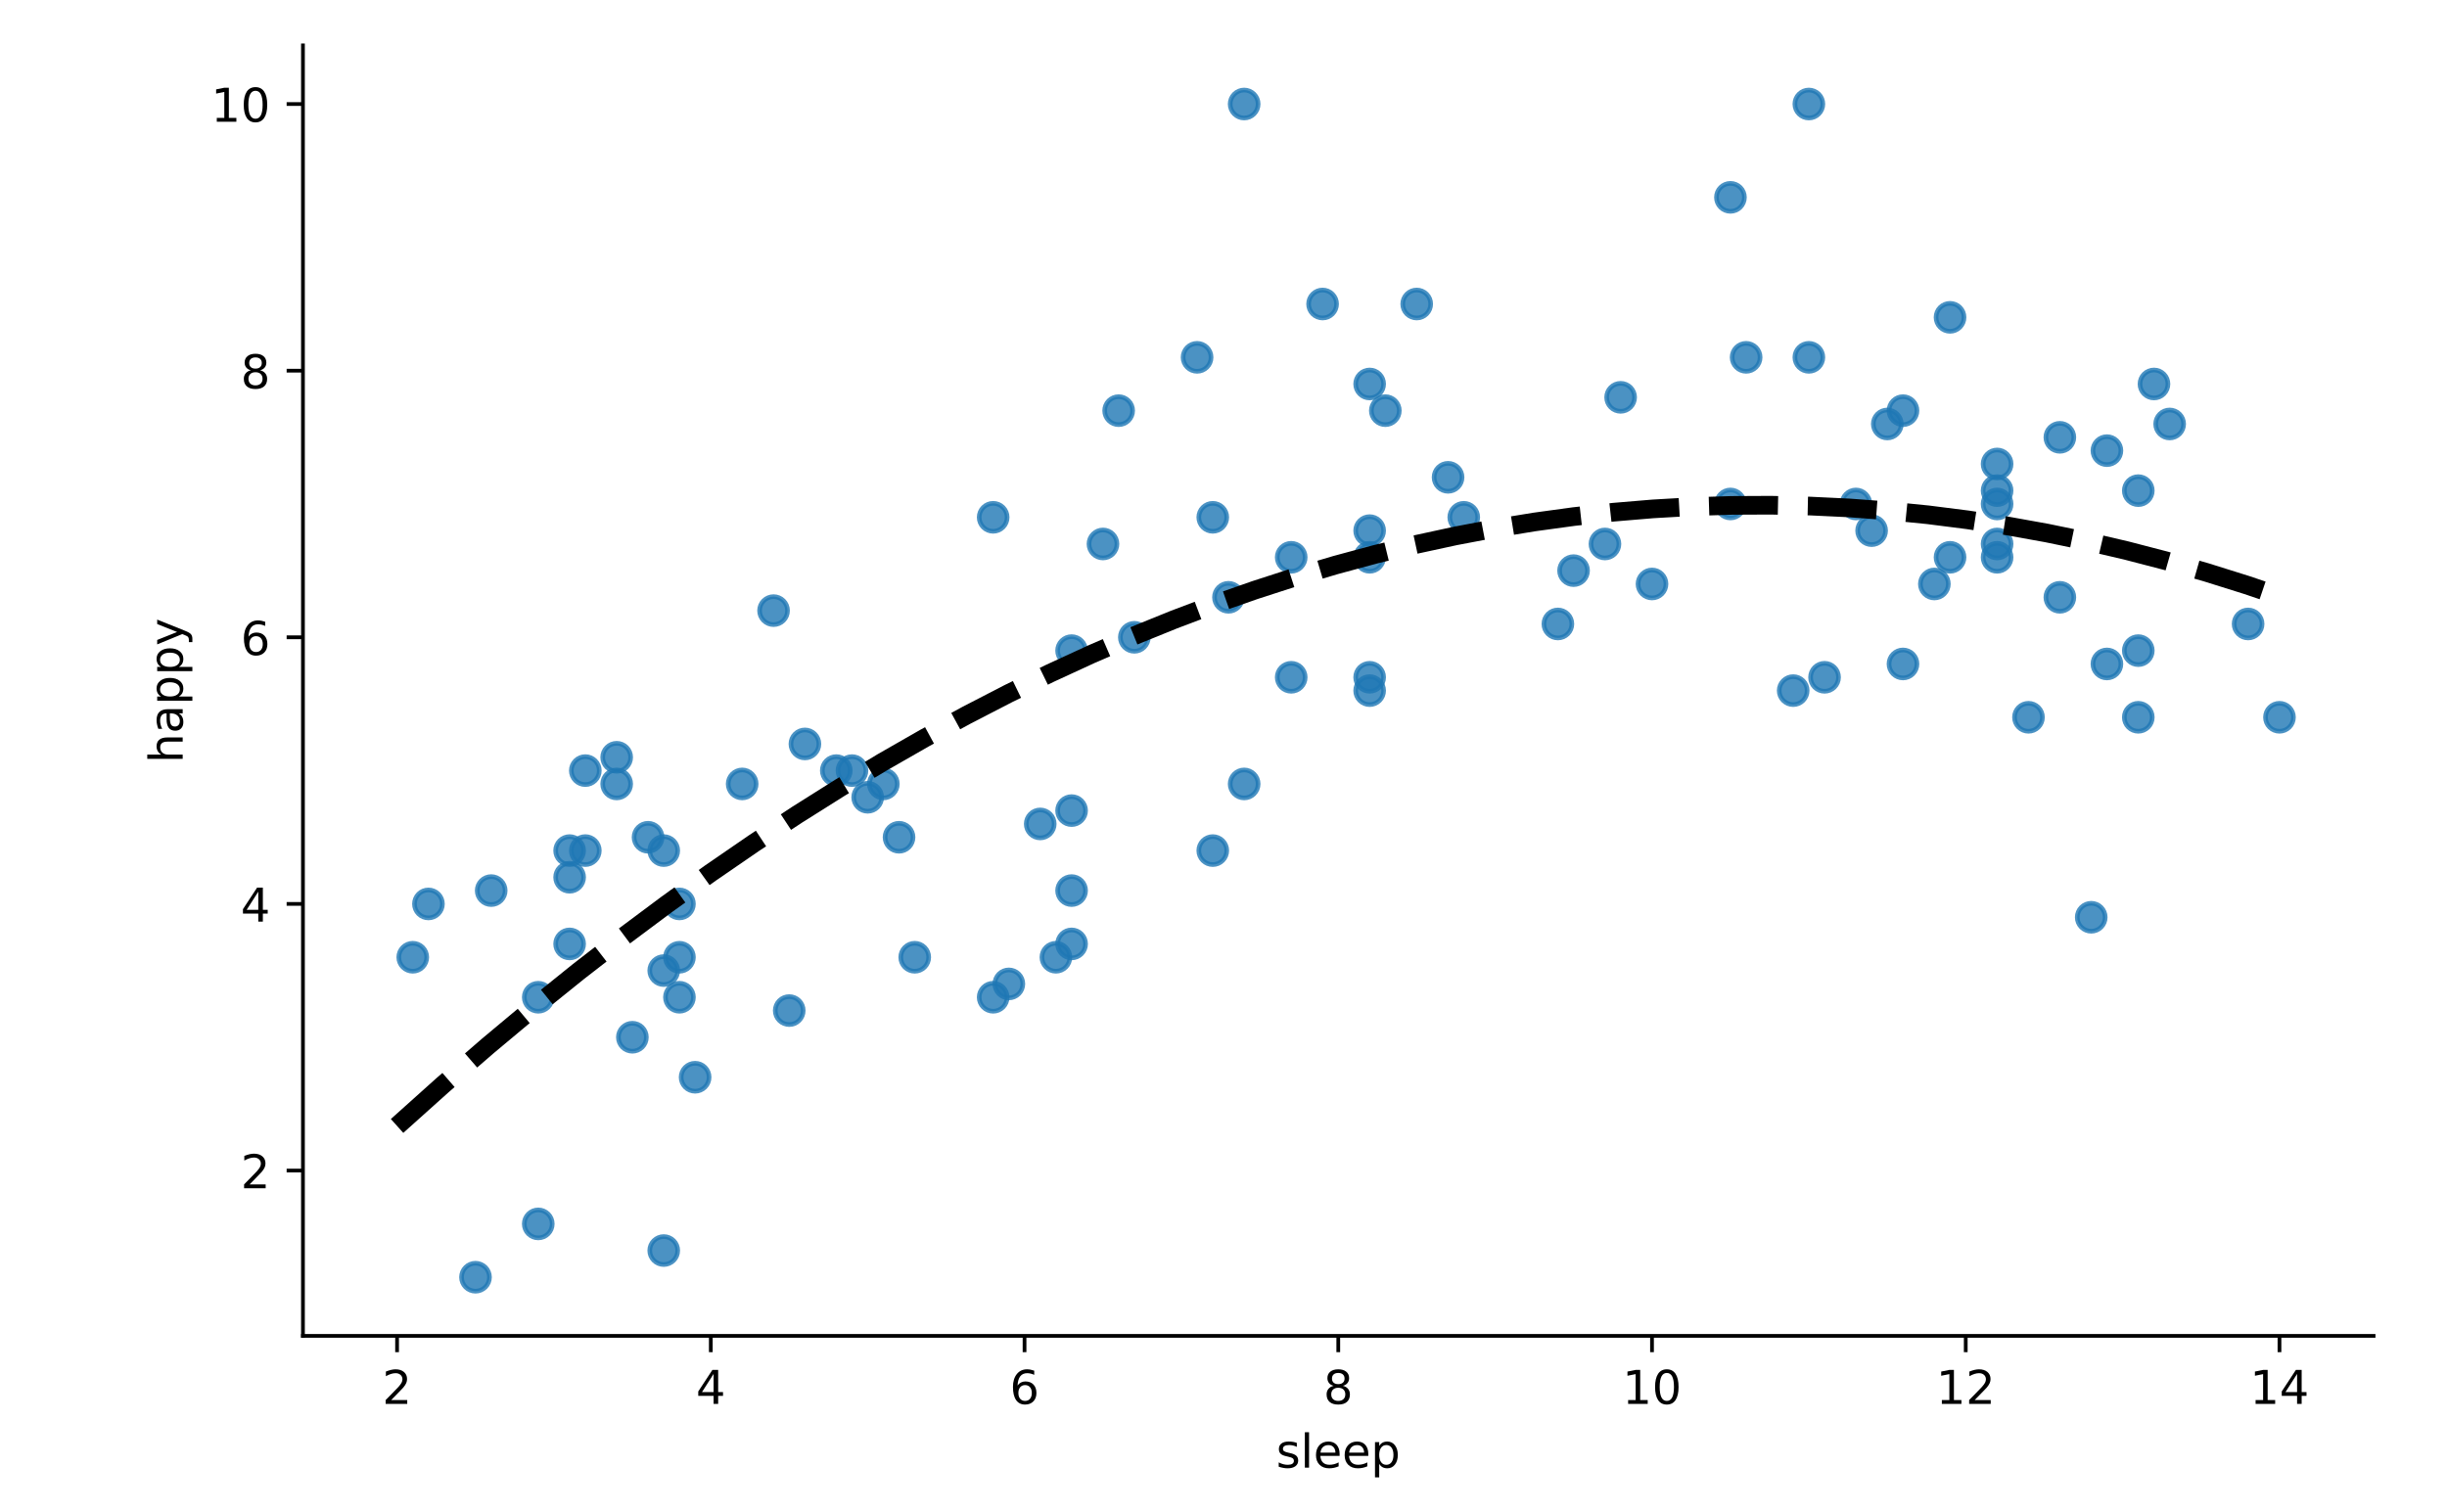 <?xml version="1.0" encoding="utf-8" standalone="no"?>
<!DOCTYPE svg PUBLIC "-//W3C//DTD SVG 1.1//EN"
  "http://www.w3.org/Graphics/SVG/1.1/DTD/svg11.dtd">
<!-- Created with matplotlib (https://matplotlib.org/) -->
<svg height="324.475pt" version="1.1" viewBox="0 0 525 324.475" width="525pt" xmlns="http://www.w3.org/2000/svg" xmlns:xlink="http://www.w3.org/1999/xlink">
 <defs>
  <style type="text/css">*{stroke-linecap:butt;stroke-linejoin:round;}</style>
 </defs>
 <g id="figure_1">
  <g id="patch_1">
   <path d="M 0 324.475 
L 525 324.475 
L 525 0 
L 0 0 
z
" style="fill:#ffffff;"/>
  </g>
  <g id="axes_1">
   <g id="patch_2">
    <path d="M 64.998 286.655 
L 509.25 286.655 
L 509.25 9.734 
L 64.998 9.734 
z
" style="fill:#ffffff;"/>
   </g>
   <g id="PathCollection_1">
    <defs>
     <path d="M 0 3 
C 0.796 3 1.559 2.684 2.121 2.121 
C 2.684 1.559 3 0.796 3 0 
C 3 -0.796 2.684 -1.559 2.121 -2.121 
C 1.559 -2.684 0.796 -3 0 -3 
C -0.796 -3 -1.559 -2.684 -2.121 -2.121 
C -2.684 -1.559 -3 -0.796 -3 0 
C -3 0.796 -2.684 1.559 -2.121 2.121 
C -1.559 2.684 -0.796 3 0 3 
z
" id="m3f28594e64" style="stroke:#1f77b4;stroke-opacity:0.8;"/>
    </defs>
    <g clip-path="url(#pcd0946003f)">
     <use style="fill:#1f77b4;fill-opacity:0.8;stroke:#1f77b4;stroke-opacity:0.8;" x="441.939" xlink:href="#m3f28594e64" y="93.84"/>
     <use style="fill:#1f77b4;fill-opacity:0.8;stroke:#1f77b4;stroke-opacity:0.8;" x="115.481" xlink:href="#m3f28594e64" y="262.625"/>
     <use style="fill:#1f77b4;fill-opacity:0.8;stroke:#1f77b4;stroke-opacity:0.8;" x="482.326" xlink:href="#m3f28594e64" y="133.891"/>
     <use style="fill:#1f77b4;fill-opacity:0.8;stroke:#1f77b4;stroke-opacity:0.8;" x="186.158" xlink:href="#m3f28594e64" y="171.081"/>
     <use style="fill:#1f77b4;fill-opacity:0.8;stroke:#1f77b4;stroke-opacity:0.8;" x="388.09" xlink:href="#m3f28594e64" y="76.676"/>
     <use style="fill:#1f77b4;fill-opacity:0.8;stroke:#1f77b4;stroke-opacity:0.8;" x="297.221" xlink:href="#m3f28594e64" y="88.119"/>
     <use style="fill:#1f77b4;fill-opacity:0.8;stroke:#1f77b4;stroke-opacity:0.8;" x="452.036" xlink:href="#m3f28594e64" y="142.473"/>
     <use style="fill:#1f77b4;fill-opacity:0.8;stroke:#1f77b4;stroke-opacity:0.8;" x="441.939" xlink:href="#m3f28594e64" y="128.17"/>
     <use style="fill:#1f77b4;fill-opacity:0.8;stroke:#1f77b4;stroke-opacity:0.8;" x="122.212" xlink:href="#m3f28594e64" y="182.524"/>
     <use style="fill:#1f77b4;fill-opacity:0.8;stroke:#1f77b4;stroke-opacity:0.8;" x="293.855" xlink:href="#m3f28594e64" y="145.334"/>
     <use style="fill:#1f77b4;fill-opacity:0.8;stroke:#1f77b4;stroke-opacity:0.8;" x="223.179" xlink:href="#m3f28594e64" y="176.802"/>
     <use style="fill:#1f77b4;fill-opacity:0.8;stroke:#1f77b4;stroke-opacity:0.8;" x="169.33" xlink:href="#m3f28594e64" y="216.853"/>
     <use style="fill:#1f77b4;fill-opacity:0.8;stroke:#1f77b4;stroke-opacity:0.8;" x="229.91" xlink:href="#m3f28594e64" y="139.613"/>
     <use style="fill:#1f77b4;fill-opacity:0.8;stroke:#1f77b4;stroke-opacity:0.8;" x="192.889" xlink:href="#m3f28594e64" y="179.663"/>
     <use style="fill:#1f77b4;fill-opacity:0.8;stroke:#1f77b4;stroke-opacity:0.8;" x="391.456" xlink:href="#m3f28594e64" y="145.334"/>
     <use style="fill:#1f77b4;fill-opacity:0.8;stroke:#1f77b4;stroke-opacity:0.8;" x="277.027" xlink:href="#m3f28594e64" y="145.334"/>
     <use style="fill:#1f77b4;fill-opacity:0.8;stroke:#1f77b4;stroke-opacity:0.8;" x="125.578" xlink:href="#m3f28594e64" y="182.524"/>
     <use style="fill:#1f77b4;fill-opacity:0.8;stroke:#1f77b4;stroke-opacity:0.8;" x="196.254" xlink:href="#m3f28594e64" y="205.41"/>
     <use style="fill:#1f77b4;fill-opacity:0.8;stroke:#1f77b4;stroke-opacity:0.8;" x="404.918" xlink:href="#m3f28594e64" y="90.98"/>
     <use style="fill:#1f77b4;fill-opacity:0.8;stroke:#1f77b4;stroke-opacity:0.8;" x="293.855" xlink:href="#m3f28594e64" y="119.587"/>
     <use style="fill:#1f77b4;fill-opacity:0.8;stroke:#1f77b4;stroke-opacity:0.8;" x="266.931" xlink:href="#m3f28594e64" y="22.322"/>
     <use style="fill:#1f77b4;fill-opacity:0.8;stroke:#1f77b4;stroke-opacity:0.8;" x="189.523" xlink:href="#m3f28594e64" y="168.22"/>
     <use style="fill:#1f77b4;fill-opacity:0.8;stroke:#1f77b4;stroke-opacity:0.8;" x="132.309" xlink:href="#m3f28594e64" y="162.499"/>
     <use style="fill:#1f77b4;fill-opacity:0.8;stroke:#1f77b4;stroke-opacity:0.8;" x="418.38" xlink:href="#m3f28594e64" y="119.587"/>
     <use style="fill:#1f77b4;fill-opacity:0.8;stroke:#1f77b4;stroke-opacity:0.8;" x="213.082" xlink:href="#m3f28594e64" y="213.992"/>
     <use style="fill:#1f77b4;fill-opacity:0.8;stroke:#1f77b4;stroke-opacity:0.8;" x="145.771" xlink:href="#m3f28594e64" y="213.992"/>
     <use style="fill:#1f77b4;fill-opacity:0.8;stroke:#1f77b4;stroke-opacity:0.8;" x="172.695" xlink:href="#m3f28594e64" y="159.638"/>
     <use style="fill:#1f77b4;fill-opacity:0.8;stroke:#1f77b4;stroke-opacity:0.8;" x="452.036" xlink:href="#m3f28594e64" y="96.701"/>
     <use style="fill:#1f77b4;fill-opacity:0.8;stroke:#1f77b4;stroke-opacity:0.8;" x="102.019" xlink:href="#m3f28594e64" y="274.068"/>
     <use style="fill:#1f77b4;fill-opacity:0.8;stroke:#1f77b4;stroke-opacity:0.8;" x="236.641" xlink:href="#m3f28594e64" y="116.726"/>
     <use style="fill:#1f77b4;fill-opacity:0.8;stroke:#1f77b4;stroke-opacity:0.8;" x="213.082" xlink:href="#m3f28594e64" y="111.005"/>
     <use style="fill:#1f77b4;fill-opacity:0.8;stroke:#1f77b4;stroke-opacity:0.8;" x="226.544" xlink:href="#m3f28594e64" y="205.41"/>
     <use style="fill:#1f77b4;fill-opacity:0.8;stroke:#1f77b4;stroke-opacity:0.8;" x="462.132" xlink:href="#m3f28594e64" y="82.397"/>
     <use style="fill:#1f77b4;fill-opacity:0.8;stroke:#1f77b4;stroke-opacity:0.8;" x="243.372" xlink:href="#m3f28594e64" y="136.752"/>
     <use style="fill:#1f77b4;fill-opacity:0.8;stroke:#1f77b4;stroke-opacity:0.8;" x="448.67" xlink:href="#m3f28594e64" y="196.828"/>
     <use style="fill:#1f77b4;fill-opacity:0.8;stroke:#1f77b4;stroke-opacity:0.8;" x="142.405" xlink:href="#m3f28594e64" y="208.271"/>
     <use style="fill:#1f77b4;fill-opacity:0.8;stroke:#1f77b4;stroke-opacity:0.8;" x="283.758" xlink:href="#m3f28594e64" y="65.233"/>
     <use style="fill:#1f77b4;fill-opacity:0.8;stroke:#1f77b4;stroke-opacity:0.8;" x="458.767" xlink:href="#m3f28594e64" y="139.613"/>
     <use style="fill:#1f77b4;fill-opacity:0.8;stroke:#1f77b4;stroke-opacity:0.8;" x="408.284" xlink:href="#m3f28594e64" y="142.473"/>
     <use style="fill:#1f77b4;fill-opacity:0.8;stroke:#1f77b4;stroke-opacity:0.8;" x="428.477" xlink:href="#m3f28594e64" y="99.562"/>
     <use style="fill:#1f77b4;fill-opacity:0.8;stroke:#1f77b4;stroke-opacity:0.8;" x="354.435" xlink:href="#m3f28594e64" y="125.309"/>
     <use style="fill:#1f77b4;fill-opacity:0.8;stroke:#1f77b4;stroke-opacity:0.8;" x="142.405" xlink:href="#m3f28594e64" y="268.347"/>
     <use style="fill:#1f77b4;fill-opacity:0.8;stroke:#1f77b4;stroke-opacity:0.8;" x="132.309" xlink:href="#m3f28594e64" y="168.22"/>
     <use style="fill:#1f77b4;fill-opacity:0.8;stroke:#1f77b4;stroke-opacity:0.8;" x="115.481" xlink:href="#m3f28594e64" y="213.992"/>
     <use style="fill:#1f77b4;fill-opacity:0.8;stroke:#1f77b4;stroke-opacity:0.8;" x="240.006" xlink:href="#m3f28594e64" y="88.119"/>
     <use style="fill:#1f77b4;fill-opacity:0.8;stroke:#1f77b4;stroke-opacity:0.8;" x="145.771" xlink:href="#m3f28594e64" y="205.41"/>
     <use style="fill:#1f77b4;fill-opacity:0.8;stroke:#1f77b4;stroke-opacity:0.8;" x="266.931" xlink:href="#m3f28594e64" y="168.22"/>
     <use style="fill:#1f77b4;fill-opacity:0.8;stroke:#1f77b4;stroke-opacity:0.8;" x="229.91" xlink:href="#m3f28594e64" y="191.106"/>
     <use style="fill:#1f77b4;fill-opacity:0.8;stroke:#1f77b4;stroke-opacity:0.8;" x="260.2" xlink:href="#m3f28594e64" y="182.524"/>
     <use style="fill:#1f77b4;fill-opacity:0.8;stroke:#1f77b4;stroke-opacity:0.8;" x="408.284" xlink:href="#m3f28594e64" y="88.119"/>
     <use style="fill:#1f77b4;fill-opacity:0.8;stroke:#1f77b4;stroke-opacity:0.8;" x="229.91" xlink:href="#m3f28594e64" y="173.942"/>
     <use style="fill:#1f77b4;fill-opacity:0.8;stroke:#1f77b4;stroke-opacity:0.8;" x="105.384" xlink:href="#m3f28594e64" y="191.106"/>
     <use style="fill:#1f77b4;fill-opacity:0.8;stroke:#1f77b4;stroke-opacity:0.8;" x="428.477" xlink:href="#m3f28594e64" y="119.587"/>
     <use style="fill:#1f77b4;fill-opacity:0.8;stroke:#1f77b4;stroke-opacity:0.8;" x="337.607" xlink:href="#m3f28594e64" y="122.448"/>
     <use style="fill:#1f77b4;fill-opacity:0.8;stroke:#1f77b4;stroke-opacity:0.8;" x="142.405" xlink:href="#m3f28594e64" y="182.524"/>
     <use style="fill:#1f77b4;fill-opacity:0.8;stroke:#1f77b4;stroke-opacity:0.8;" x="489.057" xlink:href="#m3f28594e64" y="153.916"/>
     <use style="fill:#1f77b4;fill-opacity:0.8;stroke:#1f77b4;stroke-opacity:0.8;" x="260.2" xlink:href="#m3f28594e64" y="111.005"/>
     <use style="fill:#1f77b4;fill-opacity:0.8;stroke:#1f77b4;stroke-opacity:0.8;" x="458.767" xlink:href="#m3f28594e64" y="153.916"/>
     <use style="fill:#1f77b4;fill-opacity:0.8;stroke:#1f77b4;stroke-opacity:0.8;" x="179.426" xlink:href="#m3f28594e64" y="165.359"/>
     <use style="fill:#1f77b4;fill-opacity:0.8;stroke:#1f77b4;stroke-opacity:0.8;" x="293.855" xlink:href="#m3f28594e64" y="113.866"/>
     <use style="fill:#1f77b4;fill-opacity:0.8;stroke:#1f77b4;stroke-opacity:0.8;" x="384.725" xlink:href="#m3f28594e64" y="148.195"/>
     <use style="fill:#1f77b4;fill-opacity:0.8;stroke:#1f77b4;stroke-opacity:0.8;" x="122.212" xlink:href="#m3f28594e64" y="188.245"/>
     <use style="fill:#1f77b4;fill-opacity:0.8;stroke:#1f77b4;stroke-opacity:0.8;" x="165.964" xlink:href="#m3f28594e64" y="131.03"/>
     <use style="fill:#1f77b4;fill-opacity:0.8;stroke:#1f77b4;stroke-opacity:0.8;" x="310.683" xlink:href="#m3f28594e64" y="102.423"/>
     <use style="fill:#1f77b4;fill-opacity:0.8;stroke:#1f77b4;stroke-opacity:0.8;" x="88.557" xlink:href="#m3f28594e64" y="205.41"/>
     <use style="fill:#1f77b4;fill-opacity:0.8;stroke:#1f77b4;stroke-opacity:0.8;" x="229.91" xlink:href="#m3f28594e64" y="202.549"/>
     <use style="fill:#1f77b4;fill-opacity:0.8;stroke:#1f77b4;stroke-opacity:0.8;" x="428.477" xlink:href="#m3f28594e64" y="108.144"/>
     <use style="fill:#1f77b4;fill-opacity:0.8;stroke:#1f77b4;stroke-opacity:0.8;" x="122.212" xlink:href="#m3f28594e64" y="202.549"/>
     <use style="fill:#1f77b4;fill-opacity:0.8;stroke:#1f77b4;stroke-opacity:0.8;" x="139.04" xlink:href="#m3f28594e64" y="179.663"/>
     <use style="fill:#1f77b4;fill-opacity:0.8;stroke:#1f77b4;stroke-opacity:0.8;" x="415.015" xlink:href="#m3f28594e64" y="125.309"/>
     <use style="fill:#1f77b4;fill-opacity:0.8;stroke:#1f77b4;stroke-opacity:0.8;" x="371.263" xlink:href="#m3f28594e64" y="42.347"/>
     <use style="fill:#1f77b4;fill-opacity:0.8;stroke:#1f77b4;stroke-opacity:0.8;" x="293.855" xlink:href="#m3f28594e64" y="82.397"/>
     <use style="fill:#1f77b4;fill-opacity:0.8;stroke:#1f77b4;stroke-opacity:0.8;" x="216.447" xlink:href="#m3f28594e64" y="211.131"/>
     <use style="fill:#1f77b4;fill-opacity:0.8;stroke:#1f77b4;stroke-opacity:0.8;" x="334.242" xlink:href="#m3f28594e64" y="133.891"/>
     <use style="fill:#1f77b4;fill-opacity:0.8;stroke:#1f77b4;stroke-opacity:0.8;" x="418.38" xlink:href="#m3f28594e64" y="68.094"/>
     <use style="fill:#1f77b4;fill-opacity:0.8;stroke:#1f77b4;stroke-opacity:0.8;" x="293.855" xlink:href="#m3f28594e64" y="148.195"/>
     <use style="fill:#1f77b4;fill-opacity:0.8;stroke:#1f77b4;stroke-opacity:0.8;" x="347.704" xlink:href="#m3f28594e64" y="85.258"/>
     <use style="fill:#1f77b4;fill-opacity:0.8;stroke:#1f77b4;stroke-opacity:0.8;" x="428.477" xlink:href="#m3f28594e64" y="105.283"/>
     <use style="fill:#1f77b4;fill-opacity:0.8;stroke:#1f77b4;stroke-opacity:0.8;" x="277.027" xlink:href="#m3f28594e64" y="119.587"/>
     <use style="fill:#1f77b4;fill-opacity:0.8;stroke:#1f77b4;stroke-opacity:0.8;" x="374.628" xlink:href="#m3f28594e64" y="76.676"/>
     <use style="fill:#1f77b4;fill-opacity:0.8;stroke:#1f77b4;stroke-opacity:0.8;" x="371.263" xlink:href="#m3f28594e64" y="108.144"/>
     <use style="fill:#1f77b4;fill-opacity:0.8;stroke:#1f77b4;stroke-opacity:0.8;" x="398.187" xlink:href="#m3f28594e64" y="108.144"/>
     <use style="fill:#1f77b4;fill-opacity:0.8;stroke:#1f77b4;stroke-opacity:0.8;" x="149.137" xlink:href="#m3f28594e64" y="231.157"/>
     <use style="fill:#1f77b4;fill-opacity:0.8;stroke:#1f77b4;stroke-opacity:0.8;" x="125.578" xlink:href="#m3f28594e64" y="165.359"/>
     <use style="fill:#1f77b4;fill-opacity:0.8;stroke:#1f77b4;stroke-opacity:0.8;" x="344.338" xlink:href="#m3f28594e64" y="116.726"/>
     <use style="fill:#1f77b4;fill-opacity:0.8;stroke:#1f77b4;stroke-opacity:0.8;" x="135.674" xlink:href="#m3f28594e64" y="222.574"/>
     <use style="fill:#1f77b4;fill-opacity:0.8;stroke:#1f77b4;stroke-opacity:0.8;" x="303.952" xlink:href="#m3f28594e64" y="65.233"/>
     <use style="fill:#1f77b4;fill-opacity:0.8;stroke:#1f77b4;stroke-opacity:0.8;" x="256.834" xlink:href="#m3f28594e64" y="76.676"/>
     <use style="fill:#1f77b4;fill-opacity:0.8;stroke:#1f77b4;stroke-opacity:0.8;" x="388.09" xlink:href="#m3f28594e64" y="22.322"/>
     <use style="fill:#1f77b4;fill-opacity:0.8;stroke:#1f77b4;stroke-opacity:0.8;" x="91.922" xlink:href="#m3f28594e64" y="193.967"/>
     <use style="fill:#1f77b4;fill-opacity:0.8;stroke:#1f77b4;stroke-opacity:0.8;" x="428.477" xlink:href="#m3f28594e64" y="116.726"/>
     <use style="fill:#1f77b4;fill-opacity:0.8;stroke:#1f77b4;stroke-opacity:0.8;" x="401.553" xlink:href="#m3f28594e64" y="113.866"/>
     <use style="fill:#1f77b4;fill-opacity:0.8;stroke:#1f77b4;stroke-opacity:0.8;" x="182.792" xlink:href="#m3f28594e64" y="165.359"/>
     <use style="fill:#1f77b4;fill-opacity:0.8;stroke:#1f77b4;stroke-opacity:0.8;" x="435.208" xlink:href="#m3f28594e64" y="153.916"/>
     <use style="fill:#1f77b4;fill-opacity:0.8;stroke:#1f77b4;stroke-opacity:0.8;" x="263.565" xlink:href="#m3f28594e64" y="128.17"/>
     <use style="fill:#1f77b4;fill-opacity:0.8;stroke:#1f77b4;stroke-opacity:0.8;" x="159.233" xlink:href="#m3f28594e64" y="168.22"/>
     <use style="fill:#1f77b4;fill-opacity:0.8;stroke:#1f77b4;stroke-opacity:0.8;" x="458.767" xlink:href="#m3f28594e64" y="105.283"/>
     <use style="fill:#1f77b4;fill-opacity:0.8;stroke:#1f77b4;stroke-opacity:0.8;" x="145.771" xlink:href="#m3f28594e64" y="193.967"/>
     <use style="fill:#1f77b4;fill-opacity:0.8;stroke:#1f77b4;stroke-opacity:0.8;" x="314.048" xlink:href="#m3f28594e64" y="111.005"/>
     <use style="fill:#1f77b4;fill-opacity:0.8;stroke:#1f77b4;stroke-opacity:0.8;" x="465.498" xlink:href="#m3f28594e64" y="90.98"/>
    </g>
   </g>
   <g id="matplotlib.axis_1">
    <g id="xtick_1">
     <g id="line2d_1">
      <defs>
       <path d="M 0 0 
L 0 3.5 
" id="mfc251a4a5b" style="stroke:#000000;stroke-width:0.8;"/>
      </defs>
      <g>
       <use style="stroke:#000000;stroke-width:0.8;" x="85.191" xlink:href="#mfc251a4a5b" y="286.655"/>
      </g>
     </g>
     <g id="text_1">
      <!-- 2 -->
      <g transform="translate(82.01 301.254)scale(0.1 -0.1)">
       <defs>
        <path d="M 19.188 8.297 
L 53.609 8.297 
L 53.609 0 
L 7.328 0 
L 7.328 8.297 
Q 12.938 14.109 22.625 23.891 
Q 32.328 33.688 34.812 36.531 
Q 39.547 41.844 41.422 45.531 
Q 43.312 49.219 43.312 52.781 
Q 43.312 58.594 39.234 62.25 
Q 35.156 65.922 28.609 65.922 
Q 23.969 65.922 18.812 64.312 
Q 13.672 62.703 7.812 59.422 
L 7.812 69.391 
Q 13.766 71.781 18.938 73 
Q 24.125 74.219 28.422 74.219 
Q 39.75 74.219 46.484 68.547 
Q 53.219 62.891 53.219 53.422 
Q 53.219 48.922 51.531 44.891 
Q 49.859 40.875 45.406 35.406 
Q 44.188 33.984 37.641 27.219 
Q 31.109 20.453 19.188 8.297 
z
" id="DejaVuSans-50"/>
       </defs>
       <use xlink:href="#DejaVuSans-50"/>
      </g>
     </g>
    </g>
    <g id="xtick_2">
     <g id="line2d_2">
      <g>
       <use style="stroke:#000000;stroke-width:0.8;" x="152.502" xlink:href="#mfc251a4a5b" y="286.655"/>
      </g>
     </g>
     <g id="text_2">
      <!-- 4 -->
      <g transform="translate(149.321 301.254)scale(0.1 -0.1)">
       <defs>
        <path d="M 37.797 64.312 
L 12.891 25.391 
L 37.797 25.391 
z
M 35.203 72.906 
L 47.609 72.906 
L 47.609 25.391 
L 58.016 25.391 
L 58.016 17.188 
L 47.609 17.188 
L 47.609 0 
L 37.797 0 
L 37.797 17.188 
L 4.891 17.188 
L 4.891 26.703 
z
" id="DejaVuSans-52"/>
       </defs>
       <use xlink:href="#DejaVuSans-52"/>
      </g>
     </g>
    </g>
    <g id="xtick_3">
     <g id="line2d_3">
      <g>
       <use style="stroke:#000000;stroke-width:0.8;" x="219.813" xlink:href="#mfc251a4a5b" y="286.655"/>
      </g>
     </g>
     <g id="text_3">
      <!-- 6 -->
      <g transform="translate(216.632 301.254)scale(0.1 -0.1)">
       <defs>
        <path d="M 33.016 40.375 
Q 26.375 40.375 22.484 35.828 
Q 18.609 31.297 18.609 23.391 
Q 18.609 15.531 22.484 10.953 
Q 26.375 6.391 33.016 6.391 
Q 39.656 6.391 43.531 10.953 
Q 47.406 15.531 47.406 23.391 
Q 47.406 31.297 43.531 35.828 
Q 39.656 40.375 33.016 40.375 
z
M 52.594 71.297 
L 52.594 62.312 
Q 48.875 64.062 45.094 64.984 
Q 41.312 65.922 37.594 65.922 
Q 27.828 65.922 22.672 59.328 
Q 17.531 52.734 16.797 39.406 
Q 19.672 43.656 24.016 45.922 
Q 28.375 48.188 33.594 48.188 
Q 44.578 48.188 50.953 41.516 
Q 57.328 34.859 57.328 23.391 
Q 57.328 12.156 50.688 5.359 
Q 44.047 -1.422 33.016 -1.422 
Q 20.359 -1.422 13.672 8.266 
Q 6.984 17.969 6.984 36.375 
Q 6.984 53.656 15.188 63.938 
Q 23.391 74.219 37.203 74.219 
Q 40.922 74.219 44.703 73.484 
Q 48.484 72.75 52.594 71.297 
z
" id="DejaVuSans-54"/>
       </defs>
       <use xlink:href="#DejaVuSans-54"/>
      </g>
     </g>
    </g>
    <g id="xtick_4">
     <g id="line2d_4">
      <g>
       <use style="stroke:#000000;stroke-width:0.8;" x="287.124" xlink:href="#mfc251a4a5b" y="286.655"/>
      </g>
     </g>
     <g id="text_4">
      <!-- 8 -->
      <g transform="translate(283.943 301.254)scale(0.1 -0.1)">
       <defs>
        <path d="M 31.781 34.625 
Q 24.75 34.625 20.719 30.859 
Q 16.703 27.094 16.703 20.516 
Q 16.703 13.922 20.719 10.156 
Q 24.75 6.391 31.781 6.391 
Q 38.812 6.391 42.859 10.172 
Q 46.922 13.969 46.922 20.516 
Q 46.922 27.094 42.891 30.859 
Q 38.875 34.625 31.781 34.625 
z
M 21.922 38.812 
Q 15.578 40.375 12.031 44.719 
Q 8.5 49.078 8.5 55.328 
Q 8.5 64.062 14.719 69.141 
Q 20.953 74.219 31.781 74.219 
Q 42.672 74.219 48.875 69.141 
Q 55.078 64.062 55.078 55.328 
Q 55.078 49.078 51.531 44.719 
Q 48 40.375 41.703 38.812 
Q 48.828 37.156 52.797 32.312 
Q 56.781 27.484 56.781 20.516 
Q 56.781 9.906 50.312 4.234 
Q 43.844 -1.422 31.781 -1.422 
Q 19.734 -1.422 13.25 4.234 
Q 6.781 9.906 6.781 20.516 
Q 6.781 27.484 10.781 32.312 
Q 14.797 37.156 21.922 38.812 
z
M 18.312 54.391 
Q 18.312 48.734 21.844 45.562 
Q 25.391 42.391 31.781 42.391 
Q 38.141 42.391 41.719 45.562 
Q 45.312 48.734 45.312 54.391 
Q 45.312 60.062 41.719 63.234 
Q 38.141 66.406 31.781 66.406 
Q 25.391 66.406 21.844 63.234 
Q 18.312 60.062 18.312 54.391 
z
" id="DejaVuSans-56"/>
       </defs>
       <use xlink:href="#DejaVuSans-56"/>
      </g>
     </g>
    </g>
    <g id="xtick_5">
     <g id="line2d_5">
      <g>
       <use style="stroke:#000000;stroke-width:0.8;" x="354.435" xlink:href="#mfc251a4a5b" y="286.655"/>
      </g>
     </g>
     <g id="text_5">
      <!-- 10 -->
      <g transform="translate(348.072 301.254)scale(0.1 -0.1)">
       <defs>
        <path d="M 12.406 8.297 
L 28.516 8.297 
L 28.516 63.922 
L 10.984 60.406 
L 10.984 69.391 
L 28.422 72.906 
L 38.281 72.906 
L 38.281 8.297 
L 54.391 8.297 
L 54.391 0 
L 12.406 0 
z
" id="DejaVuSans-49"/>
        <path d="M 31.781 66.406 
Q 24.172 66.406 20.328 58.906 
Q 16.5 51.422 16.5 36.375 
Q 16.5 21.391 20.328 13.891 
Q 24.172 6.391 31.781 6.391 
Q 39.453 6.391 43.281 13.891 
Q 47.125 21.391 47.125 36.375 
Q 47.125 51.422 43.281 58.906 
Q 39.453 66.406 31.781 66.406 
z
M 31.781 74.219 
Q 44.047 74.219 50.516 64.516 
Q 56.984 54.828 56.984 36.375 
Q 56.984 17.969 50.516 8.266 
Q 44.047 -1.422 31.781 -1.422 
Q 19.531 -1.422 13.062 8.266 
Q 6.594 17.969 6.594 36.375 
Q 6.594 54.828 13.062 64.516 
Q 19.531 74.219 31.781 74.219 
z
" id="DejaVuSans-48"/>
       </defs>
       <use xlink:href="#DejaVuSans-49"/>
       <use x="63.623" xlink:href="#DejaVuSans-48"/>
      </g>
     </g>
    </g>
    <g id="xtick_6">
     <g id="line2d_6">
      <g>
       <use style="stroke:#000000;stroke-width:0.8;" x="421.746" xlink:href="#mfc251a4a5b" y="286.655"/>
      </g>
     </g>
     <g id="text_6">
      <!-- 12 -->
      <g transform="translate(415.383 301.254)scale(0.1 -0.1)">
       <use xlink:href="#DejaVuSans-49"/>
       <use x="63.623" xlink:href="#DejaVuSans-50"/>
      </g>
     </g>
    </g>
    <g id="xtick_7">
     <g id="line2d_7">
      <g>
       <use style="stroke:#000000;stroke-width:0.8;" x="489.057" xlink:href="#mfc251a4a5b" y="286.655"/>
      </g>
     </g>
     <g id="text_7">
      <!-- 14 -->
      <g transform="translate(482.694 301.254)scale(0.1 -0.1)">
       <use xlink:href="#DejaVuSans-49"/>
       <use x="63.623" xlink:href="#DejaVuSans-52"/>
      </g>
     </g>
    </g>
    <g id="text_8">
     <!-- sleep -->
     <g transform="translate(273.803 314.932)scale(0.1 -0.1)">
      <defs>
       <path d="M 44.281 53.078 
L 44.281 44.578 
Q 40.484 46.531 36.375 47.5 
Q 32.281 48.484 27.875 48.484 
Q 21.188 48.484 17.844 46.438 
Q 14.5 44.391 14.5 40.281 
Q 14.5 37.156 16.891 35.375 
Q 19.281 33.594 26.516 31.984 
L 29.594 31.297 
Q 39.156 29.25 43.188 25.516 
Q 47.219 21.781 47.219 15.094 
Q 47.219 7.469 41.188 3.016 
Q 35.156 -1.422 24.609 -1.422 
Q 20.219 -1.422 15.453 -0.562 
Q 10.688 0.297 5.422 2 
L 5.422 11.281 
Q 10.406 8.688 15.234 7.391 
Q 20.062 6.109 24.812 6.109 
Q 31.156 6.109 34.562 8.281 
Q 37.984 10.453 37.984 14.406 
Q 37.984 18.062 35.516 20.016 
Q 33.062 21.969 24.703 23.781 
L 21.578 24.516 
Q 13.234 26.266 9.516 29.906 
Q 5.812 33.547 5.812 39.891 
Q 5.812 47.609 11.281 51.797 
Q 16.75 56 26.812 56 
Q 31.781 56 36.172 55.266 
Q 40.578 54.547 44.281 53.078 
z
" id="DejaVuSans-115"/>
       <path d="M 9.422 75.984 
L 18.406 75.984 
L 18.406 0 
L 9.422 0 
z
" id="DejaVuSans-108"/>
       <path d="M 56.203 29.594 
L 56.203 25.203 
L 14.891 25.203 
Q 15.484 15.922 20.484 11.062 
Q 25.484 6.203 34.422 6.203 
Q 39.594 6.203 44.453 7.469 
Q 49.312 8.734 54.109 11.281 
L 54.109 2.781 
Q 49.266 0.734 44.188 -0.344 
Q 39.109 -1.422 33.891 -1.422 
Q 20.797 -1.422 13.156 6.188 
Q 5.516 13.812 5.516 26.812 
Q 5.516 40.234 12.766 48.109 
Q 20.016 56 32.328 56 
Q 43.359 56 49.781 48.891 
Q 56.203 41.797 56.203 29.594 
z
M 47.219 32.234 
Q 47.125 39.594 43.094 43.984 
Q 39.062 48.391 32.422 48.391 
Q 24.906 48.391 20.391 44.141 
Q 15.875 39.891 15.188 32.172 
z
" id="DejaVuSans-101"/>
       <path d="M 18.109 8.203 
L 18.109 -20.797 
L 9.078 -20.797 
L 9.078 54.688 
L 18.109 54.688 
L 18.109 46.391 
Q 20.953 51.266 25.266 53.625 
Q 29.594 56 35.594 56 
Q 45.562 56 51.781 48.094 
Q 58.016 40.188 58.016 27.297 
Q 58.016 14.406 51.781 6.484 
Q 45.562 -1.422 35.594 -1.422 
Q 29.594 -1.422 25.266 0.953 
Q 20.953 3.328 18.109 8.203 
z
M 48.688 27.297 
Q 48.688 37.203 44.609 42.844 
Q 40.531 48.484 33.406 48.484 
Q 26.266 48.484 22.188 42.844 
Q 18.109 37.203 18.109 27.297 
Q 18.109 17.391 22.188 11.75 
Q 26.266 6.109 33.406 6.109 
Q 40.531 6.109 44.609 11.75 
Q 48.688 17.391 48.688 27.297 
z
" id="DejaVuSans-112"/>
      </defs>
      <use xlink:href="#DejaVuSans-115"/>
      <use x="52.1" xlink:href="#DejaVuSans-108"/>
      <use x="79.883" xlink:href="#DejaVuSans-101"/>
      <use x="141.406" xlink:href="#DejaVuSans-101"/>
      <use x="202.93" xlink:href="#DejaVuSans-112"/>
     </g>
    </g>
   </g>
   <g id="matplotlib.axis_2">
    <g id="ytick_1">
     <g id="line2d_8">
      <defs>
       <path d="M 0 0 
L -3.5 0 
" id="m8329f850cc" style="stroke:#000000;stroke-width:0.8;"/>
      </defs>
      <g>
       <use style="stroke:#000000;stroke-width:0.8;" x="64.998" xlink:href="#m8329f850cc" y="251.182"/>
      </g>
     </g>
     <g id="text_9">
      <!-- 2 -->
      <g transform="translate(51.635 254.981)scale(0.1 -0.1)">
       <use xlink:href="#DejaVuSans-50"/>
      </g>
     </g>
    </g>
    <g id="ytick_2">
     <g id="line2d_9">
      <g>
       <use style="stroke:#000000;stroke-width:0.8;" x="64.998" xlink:href="#m8329f850cc" y="193.967"/>
      </g>
     </g>
     <g id="text_10">
      <!-- 4 -->
      <g transform="translate(51.635 197.766)scale(0.1 -0.1)">
       <use xlink:href="#DejaVuSans-52"/>
      </g>
     </g>
    </g>
    <g id="ytick_3">
     <g id="line2d_10">
      <g>
       <use style="stroke:#000000;stroke-width:0.8;" x="64.998" xlink:href="#m8329f850cc" y="136.752"/>
      </g>
     </g>
     <g id="text_11">
      <!-- 6 -->
      <g transform="translate(51.635 140.551)scale(0.1 -0.1)">
       <use xlink:href="#DejaVuSans-54"/>
      </g>
     </g>
    </g>
    <g id="ytick_4">
     <g id="line2d_11">
      <g>
       <use style="stroke:#000000;stroke-width:0.8;" x="64.998" xlink:href="#m8329f850cc" y="79.537"/>
      </g>
     </g>
     <g id="text_12">
      <!-- 8 -->
      <g transform="translate(51.635 83.336)scale(0.1 -0.1)">
       <use xlink:href="#DejaVuSans-56"/>
      </g>
     </g>
    </g>
    <g id="ytick_5">
     <g id="line2d_12">
      <g>
       <use style="stroke:#000000;stroke-width:0.8;" x="64.998" xlink:href="#m8329f850cc" y="22.322"/>
      </g>
     </g>
     <g id="text_13">
      <!-- 10 -->
      <g transform="translate(45.273 26.121)scale(0.1 -0.1)">
       <use xlink:href="#DejaVuSans-49"/>
       <use x="63.623" xlink:href="#DejaVuSans-48"/>
      </g>
     </g>
    </g>
    <g id="text_14">
     <!-- happy -->
     <g transform="translate(39.193 163.735)rotate(-90)scale(0.1 -0.1)">
      <defs>
       <path d="M 54.891 33.016 
L 54.891 0 
L 45.906 0 
L 45.906 32.719 
Q 45.906 40.484 42.875 44.328 
Q 39.844 48.188 33.797 48.188 
Q 26.516 48.188 22.312 43.547 
Q 18.109 38.922 18.109 30.906 
L 18.109 0 
L 9.078 0 
L 9.078 75.984 
L 18.109 75.984 
L 18.109 46.188 
Q 21.344 51.125 25.703 53.562 
Q 30.078 56 35.797 56 
Q 45.219 56 50.047 50.172 
Q 54.891 44.344 54.891 33.016 
z
" id="DejaVuSans-104"/>
       <path d="M 34.281 27.484 
Q 23.391 27.484 19.188 25 
Q 14.984 22.516 14.984 16.5 
Q 14.984 11.719 18.141 8.906 
Q 21.297 6.109 26.703 6.109 
Q 34.188 6.109 38.703 11.406 
Q 43.219 16.703 43.219 25.484 
L 43.219 27.484 
z
M 52.203 31.203 
L 52.203 0 
L 43.219 0 
L 43.219 8.297 
Q 40.141 3.328 35.547 0.953 
Q 30.953 -1.422 24.312 -1.422 
Q 15.922 -1.422 10.953 3.297 
Q 6 8.016 6 15.922 
Q 6 25.141 12.172 29.828 
Q 18.359 34.516 30.609 34.516 
L 43.219 34.516 
L 43.219 35.406 
Q 43.219 41.609 39.141 45 
Q 35.062 48.391 27.688 48.391 
Q 23 48.391 18.547 47.266 
Q 14.109 46.141 10.016 43.891 
L 10.016 52.203 
Q 14.938 54.109 19.578 55.047 
Q 24.219 56 28.609 56 
Q 40.484 56 46.344 49.844 
Q 52.203 43.703 52.203 31.203 
z
" id="DejaVuSans-97"/>
       <path d="M 32.172 -5.078 
Q 28.375 -14.844 24.75 -17.812 
Q 21.141 -20.797 15.094 -20.797 
L 7.906 -20.797 
L 7.906 -13.281 
L 13.188 -13.281 
Q 16.891 -13.281 18.938 -11.516 
Q 21 -9.766 23.484 -3.219 
L 25.094 0.875 
L 2.984 54.688 
L 12.5 54.688 
L 29.594 11.922 
L 46.688 54.688 
L 56.203 54.688 
z
" id="DejaVuSans-121"/>
      </defs>
      <use xlink:href="#DejaVuSans-104"/>
      <use x="63.379" xlink:href="#DejaVuSans-97"/>
      <use x="124.658" xlink:href="#DejaVuSans-112"/>
      <use x="188.135" xlink:href="#DejaVuSans-112"/>
      <use x="251.611" xlink:href="#DejaVuSans-121"/>
     </g>
    </g>
   </g>
   <g id="line2d_13">
    <path clip-path="url(#pcd0946003f)" d="M 85.191 241.611 
L 94.967 232.844 
L 104.742 224.374 
L 114.437 216.27 
L 124.051 208.523 
L 133.584 201.126 
L 143.036 194.072 
L 152.408 187.353 
L 161.699 180.964 
L 170.989 174.844 
L 180.199 169.043 
L 189.329 163.555 
L 198.377 158.372 
L 207.425 153.444 
L 216.393 148.813 
L 225.28 144.472 
L 234.167 140.377 
L 242.973 136.562 
L 251.779 132.99 
L 260.504 129.689 
L 269.229 126.626 
L 277.874 123.826 
L 286.518 121.26 
L 295.082 118.947 
L 303.645 116.864 
L 312.209 115.009 
L 320.692 113.398 
L 329.175 112.011 
L 337.658 110.85 
L 346.141 109.913 
L 354.623 109.2 
L 363.106 108.713 
L 371.508 108.451 
L 379.91 108.411 
L 388.313 108.59 
L 396.715 108.99 
L 405.197 109.618 
L 413.68 110.47 
L 422.163 111.547 
L 430.646 112.849 
L 439.129 114.375 
L 447.612 116.126 
L 456.175 118.122 
L 464.739 120.347 
L 473.303 122.801 
L 481.947 125.51 
L 489.057 127.913 
L 489.057 127.913 
" style="fill:none;stroke:#000000;stroke-dasharray:14.8,6.4;stroke-dashoffset:0;stroke-width:4;"/>
   </g>
   <g id="patch_3">
    <path d="M 64.998 286.655 
L 64.998 9.734 
" style="fill:none;stroke:#000000;stroke-linecap:square;stroke-linejoin:miter;stroke-width:0.8;"/>
   </g>
   <g id="patch_4">
    <path d="M 64.998 286.655 
L 509.25 286.655 
" style="fill:none;stroke:#000000;stroke-linecap:square;stroke-linejoin:miter;stroke-width:0.8;"/>
   </g>
  </g>
 </g>
 <defs>
  <clipPath id="pcd0946003f">
   <rect height="276.921" width="444.252" x="64.998" y="9.734"/>
  </clipPath>
 </defs>
</svg>
